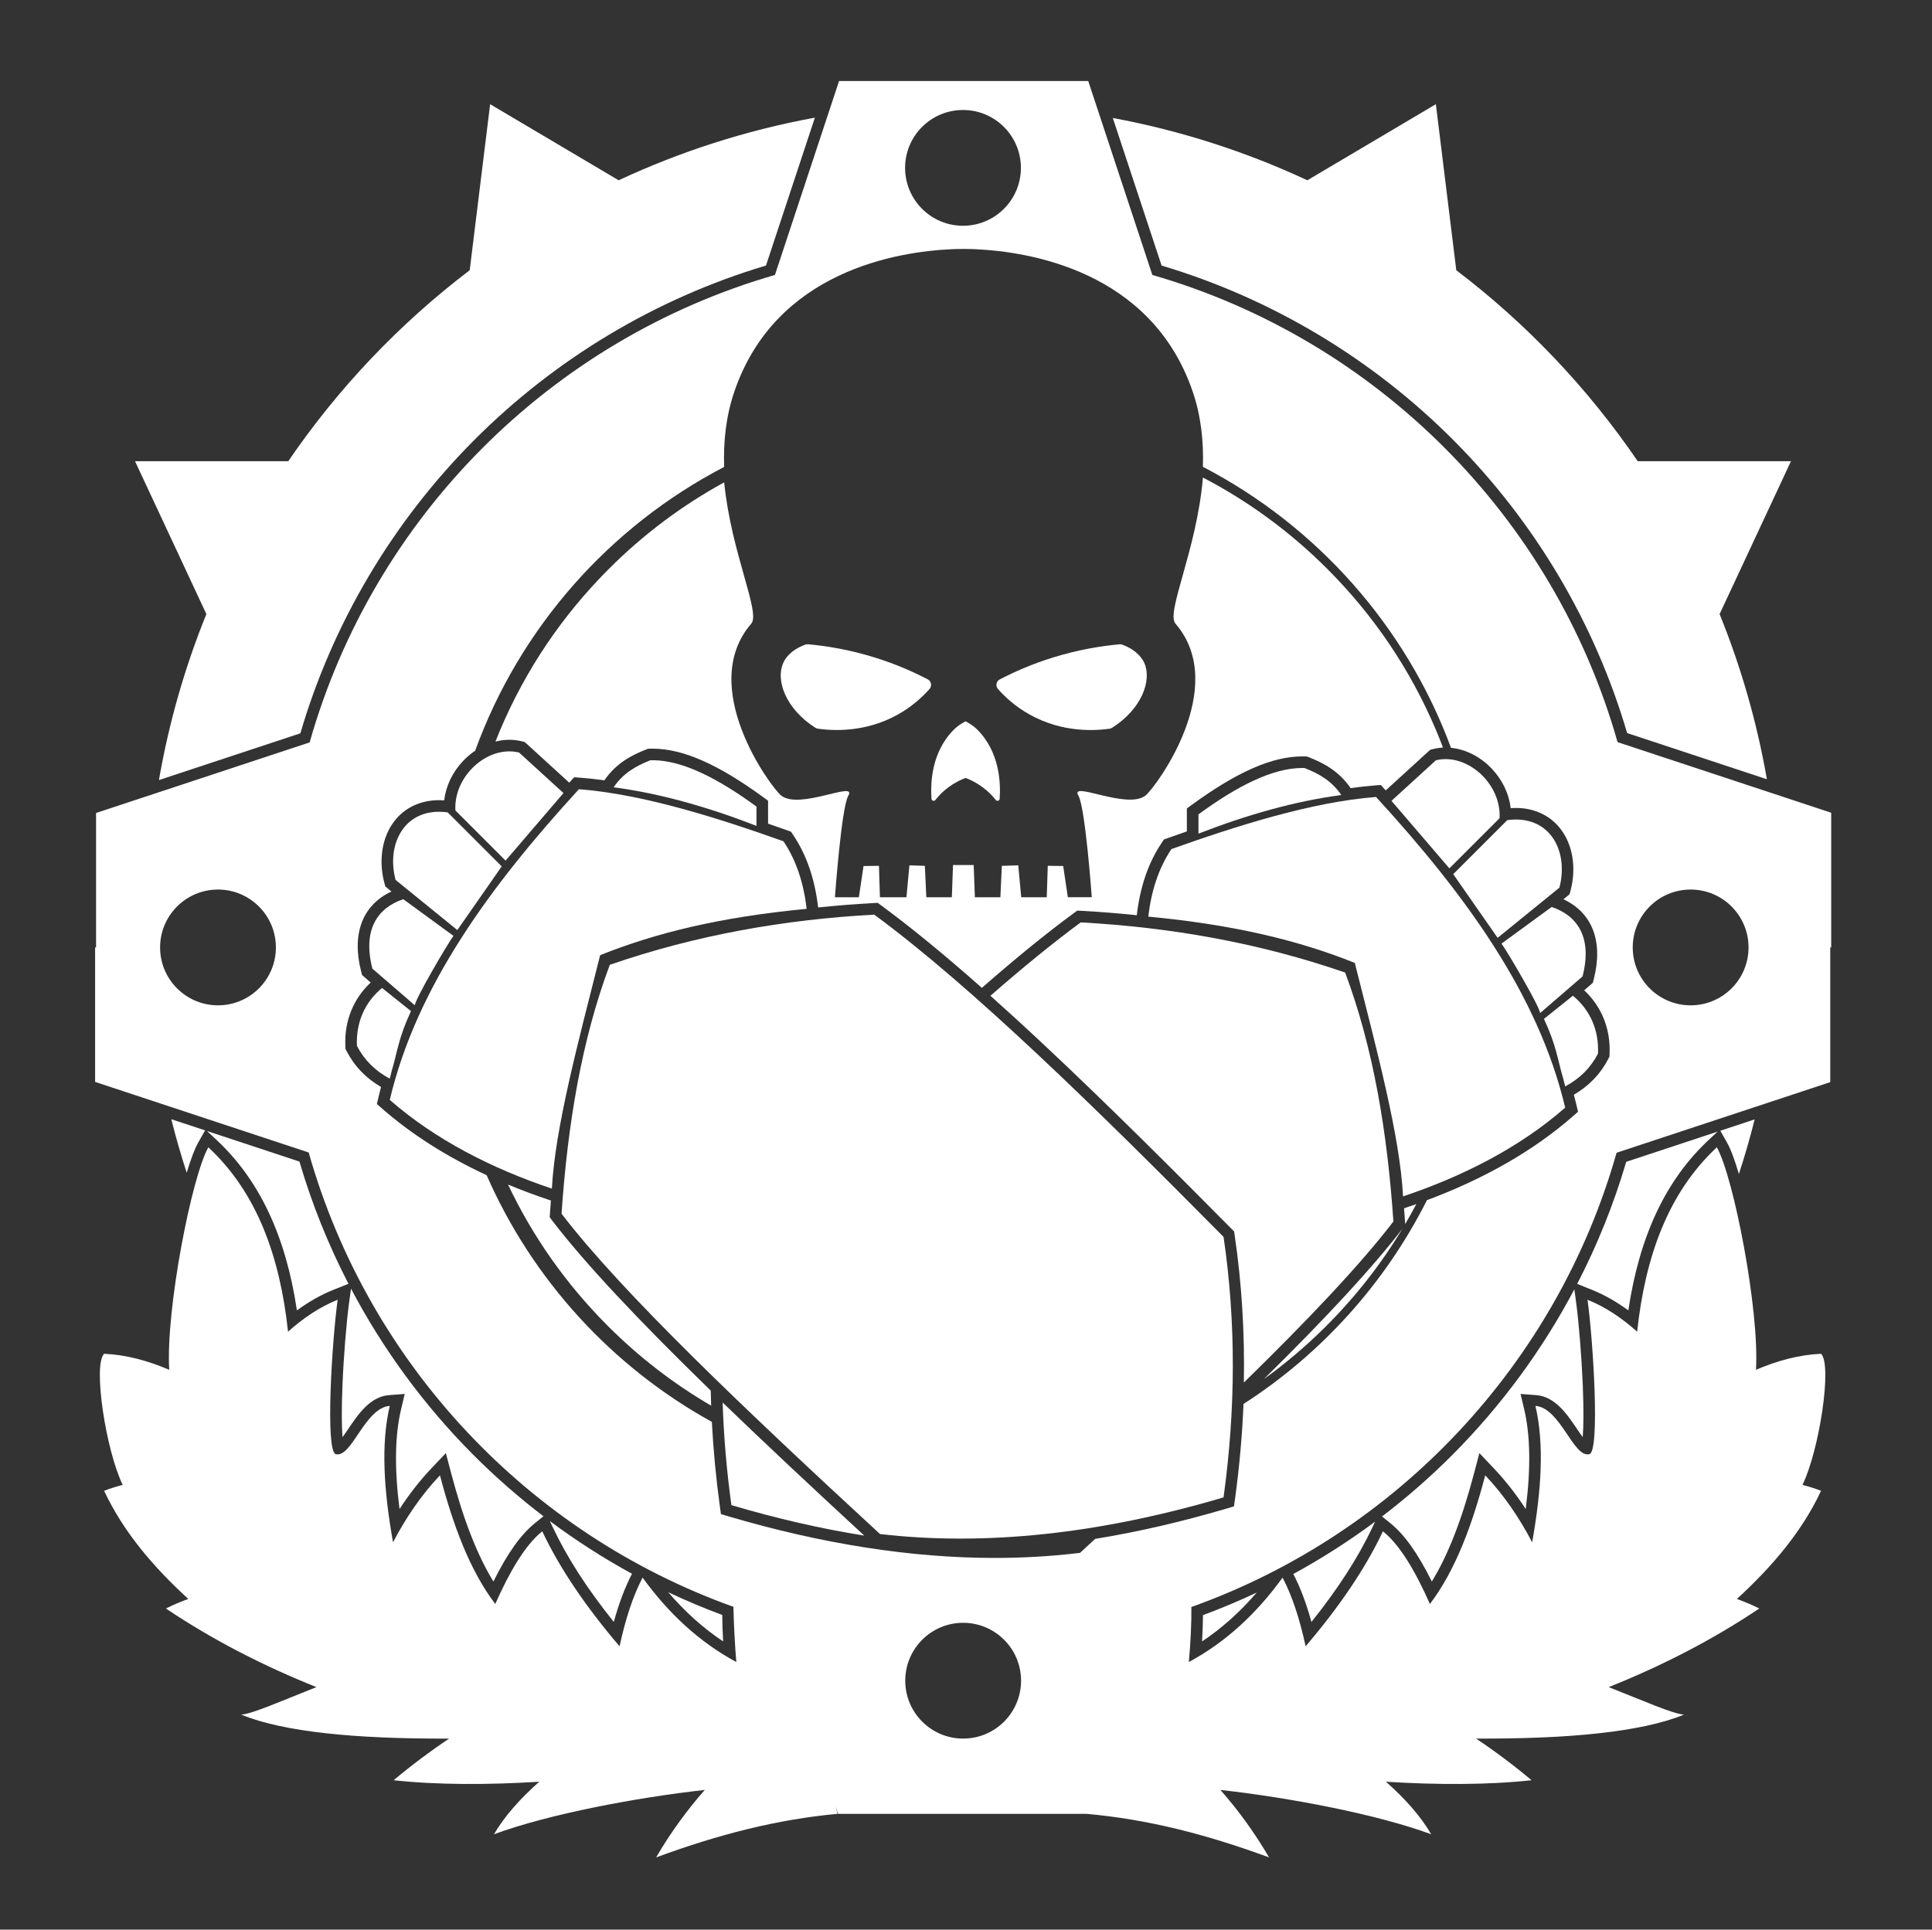 <svg width="1001" height="1000" viewBox="0 0 1001 1000" fill="none" xmlns="http://www.w3.org/2000/svg">
<rect x="0" y="0" width="1001" height="1000" fill="#333333" stroke="none"/>
<path d="M452.945 474C406.305 476.54 360.535 484.58 315.945 500C301.345 538.99 294.105 582.69 290.945 629C322.515 670.22 386.575 731.01 455.945 795C510.615 801.33 569.985 794.91 633.945 776C640.235 730.26 640.455 685.23 633.945 641C567.405 573.76 503.305 511.08 452.945 474Z" fill="white"/>
<path d="M310.945 495C339.875 483.42 373.085 475.26 417.945 471C416.395 457.85 412.675 446.02 405.945 436C372.725 424.17 333.395 411.56 299.945 409C254.185 458.97 215.835 511.17 201.945 570C225.595 590.71 255.035 605.62 285.945 616C287.535 584.85 299.445 540.54 310.945 495Z" fill="white"/>
<path d="M202.945 555C205.945 545 206.355 538.13 212.945 524L197.945 512C189.075 519.32 184.375 529.8 184.945 542C188.645 549.2 194.255 554.9 201.945 559L202.945 555Z" fill="white"/>
<path d="M214.945 521C214.945 518 231.945 489 234.945 485L208.945 466C195.495 470.54 187.785 481.89 192.945 502L214.945 521Z" fill="white"/>
<path d="M236.946 482L259.946 449L231.946 421C209.946 418 199.946 437 204.946 456L236.946 482Z" fill="white"/>
<path d="M261.946 446L291.946 411L268.946 390C267.366 389.61 265.766 389.41 264.176 389.39C264.076 389.39 263.966 389.38 263.866 389.38C263.676 389.38 263.486 389.39 263.296 389.4C249.006 389.77 235.066 404.1 235.946 420L261.946 446Z" fill="white"/>
<path d="M606.945 440.02C600.215 450.04 596.495 461.87 594.945 475.02C639.805 479.28 673.015 487.44 701.945 499.02C713.445 544.56 725.355 588.87 726.945 620.02C757.855 609.64 787.295 594.73 810.945 574.02C797.055 515.19 758.705 462.99 712.945 413.02C679.495 415.58 640.165 428.19 606.945 440.02Z" fill="white"/>
<path d="M675.945 398.02C675.535 398.01 675.125 398 674.715 398C674.685 398 674.665 398 674.635 398C659.155 398.03 640.815 407.51 620.945 422.02V432.02C645.975 422.3 670.685 415.23 694.945 412.02C690.245 404.98 683.795 401.12 675.945 398.02Z" fill="white"/>
<path d="M814.945 516.02L799.945 528.02C806.535 542.15 806.945 549.02 809.945 559.02L810.945 563.02C818.635 558.92 824.245 553.22 827.945 546.02C828.515 533.82 823.815 523.34 814.945 516.02Z" fill="white"/>
<path d="M777.945 489.02C780.945 493.02 797.945 522.02 797.945 525.02L819.945 506.02C825.105 485.91 817.395 474.56 803.945 470.02L777.945 489.02Z" fill="white"/>
<path d="M775.945 486.02L807.945 460.02C812.945 441.02 802.945 422.02 780.945 425.02L752.945 453.02L775.945 486.02Z" fill="white"/>
<path d="M743.945 394.02L720.945 415.02L750.945 450.02L776.945 424.02C777.825 408.12 763.885 393.79 749.595 393.42C749.405 393.41 749.215 393.4 749.025 393.4C748.925 393.4 748.815 393.41 748.715 393.41C747.115 393.43 745.525 393.62 743.945 394.02Z" fill="white"/>
<path d="M378.946 780.02C402.526 786.99 425.476 792.26 447.796 795.82C420.766 770.86 396.186 747.85 374.406 726.83C374.976 744.44 376.496 762.18 378.946 780.02Z" fill="white"/>
<path d="M721.946 633.02C718.786 586.71 711.546 543.01 696.946 504.02C652.356 488.6 606.586 480.56 559.946 478.02C545.406 488.73 529.716 501.58 513.156 516.04C522.056 523.99 531.426 532.56 541.306 541.83C574.836 573.25 610.616 609.09 638.036 636.8L639.416 638.2L639.706 640.15C643.356 664.99 644.936 690.51 644.456 716.49C677.146 684.54 704.506 655.79 721.946 633.02Z" fill="white"/>
<path d="M838.085 384.6C805.025 268.02 713.415 176.07 597.055 142.5L563.835 42H434.725L401.505 142.5C285.095 176.08 193.465 268.1 160.435 384.74L49.775 421.32V491H49.275V560.68L159.935 597.26C190.945 706.79 273.635 794.6 379.995 832.71C380.175 841.38 380.785 853.34 381.505 861.32C362.405 851.04 346.405 836.18 332.945 817.58C327.845 827.29 323.985 839.38 321.005 853.18C303.495 832.61 290.065 812.89 280.945 793.58C272.035 800.76 264.085 814.42 256.605 831.24C243.225 813.63 234.615 789.86 227.945 764.58C218.325 774.72 210.215 786.64 203.635 799.28C198.905 772.79 197.245 748.46 201.945 728.58C188.945 729.58 182.225 755.83 173.945 753.58C168.485 752.1 171.945 695.58 174.945 673.58C165.265 677.47 156.915 683.3 149.235 690.12C145.075 651.3 133.205 618.08 107.945 594.58C99.305 609.83 85.835 678.71 87.675 709.88C76.435 705.08 65.195 702.08 53.945 701.58C48.065 707.34 54.855 751.66 63.575 769.53C60.325 770.37 57.105 771.37 53.945 772.58C63.685 793.43 79.075 811.73 97.555 828.63C93.545 830.09 89.665 831.74 85.945 833.58C110.345 849.95 136.465 863.33 163.965 874.33C145.315 881.68 130.855 888.16 124.945 888.58C146.775 897.52 183.995 901.22 232.705 901C222.985 907.49 213.385 914.67 203.945 922.58C226.135 925.05 253.405 925.01 279.415 923.35C269.595 932.02 261.415 941.21 255.945 950.58C284.565 940.04 329.955 931.53 365.165 927.61C355.575 938.47 347.065 950.36 339.945 962.58C372.095 950.74 402.335 942.93 433.945 940L433.005 936.29L434.235 940H562.945C594.835 942.86 625.125 950.65 657.525 962.58C650.405 950.36 641.895 938.47 632.305 927.61C667.515 931.53 712.905 940.05 741.525 950.58C736.065 941.2 727.885 932.02 718.055 923.35C744.055 925.01 771.335 925.05 793.525 922.58C784.085 914.67 774.495 907.49 764.765 901C813.475 901.21 850.685 897.52 872.525 888.58C866.615 888.16 852.155 881.68 833.505 874.33C860.995 863.33 887.125 849.95 911.525 833.58C907.805 831.74 903.935 830.09 899.915 828.63C918.395 811.73 933.785 793.44 943.525 772.58C940.365 771.37 937.155 770.37 933.895 769.53C942.605 751.66 949.405 707.34 943.525 701.58C932.285 702.08 921.035 705.08 909.795 709.88C911.635 678.71 898.165 609.83 889.525 594.58C864.275 618.09 852.395 651.31 848.235 690.12C840.555 683.3 832.195 677.46 822.525 673.58C825.525 695.58 828.985 752.1 823.525 753.58C815.245 755.83 808.525 729.58 795.525 728.58C800.225 748.45 798.565 772.79 793.835 799.28C787.255 786.64 779.155 774.73 769.525 764.58C762.855 789.87 754.245 813.63 740.865 831.24C733.385 814.42 725.435 800.76 716.525 793.58C707.405 812.89 693.975 832.62 676.465 853.18C673.485 839.38 669.625 827.29 664.525 817.58C651.065 836.18 635.075 851.04 615.965 861.32C616.875 851.14 617.365 841.14 617.275 832.81C723.725 794.78 806.505 706.97 837.575 597.4L948.275 560.81V491H948.775V421.19L838.085 384.6ZM112.945 521C96.375 521 82.945 507.57 82.945 491C82.945 474.43 96.375 461 112.945 461C129.515 461 142.945 474.43 142.945 491C142.945 507.57 129.515 521 112.945 521ZM498.945 57C515.515 57 528.945 70.43 528.945 87C528.945 103.57 515.515 117 498.945 117C482.375 117 468.945 103.57 468.945 87C468.945 70.43 482.375 57 498.945 57ZM499.025 901C482.455 901 469.025 887.57 469.025 871C469.025 854.43 482.455 841 499.025 841C515.595 841 529.025 854.43 529.025 871C529.025 887.57 515.595 901 499.025 901ZM833.935 546.3L833.875 547.6L833.275 548.76C829.265 556.57 823.255 562.79 815.445 567.34C815.905 569.1 816.355 570.87 816.775 572.64L817.605 576.15L814.885 578.53C794.715 596.19 769.325 610.77 739.315 621.98C717.605 665.11 684.655 701.6 644.285 727.59C643.615 743.85 642.135 760.38 639.875 776.82L639.345 780.66L635.635 781.76C612.395 788.63 589.455 793.93 567.415 797.51C565.285 799.48 563.145 801.45 561.005 803.43L559.565 804.76L557.625 804.98C543.865 806.57 529.605 807.38 515.245 807.38C472.165 807.38 425.735 800.11 377.235 785.77L373.525 784.67L372.995 780.83C370.975 766.14 369.585 751.42 368.825 736.87C317.205 708.36 275.955 663.38 252.135 609.03C231.295 599.35 213.155 587.8 197.985 574.51L195.265 572.13L196.095 568.62C196.515 566.85 196.955 565.08 197.415 563.31C189.605 558.76 183.605 552.54 179.595 544.74L178.995 543.58L178.935 542.28C178.335 529.32 182.975 517.68 192.065 509.18L189.015 506.54L187.595 505.31L187.125 503.49C182.095 483.9 187.815 469.04 202.815 462L201.155 460.65L199.635 459.41L199.135 457.52C196.035 445.73 197.965 433.78 204.315 425.55C209.715 418.54 217.935 414.68 227.455 414.68C228.335 414.68 229.225 414.71 230.135 414.78C231.015 407.39 234.415 400.18 239.885 394.4C241.825 392.35 243.945 390.56 246.195 389.05C269.295 325.38 315.745 272.92 375.185 241.98C374.755 229.09 376.085 215.77 380.505 202.86C401.925 140.22 465.375 130.43 492.775 129.16C492.775 129.16 495.075 129.01 499.095 129.01C499.145 129.01 499.145 129.01 499.195 129.01C499.245 129.01 499.245 129.01 499.295 129.01C503.275 129.01 505.615 129.16 505.615 129.16C533.055 130.44 596.455 140.23 617.935 202.86C622.345 215.75 623.665 229.05 623.235 241.92C682.265 272.61 728.485 324.52 751.785 387.55C759.465 388.31 767.065 392.17 772.975 398.43C778.445 404.21 781.845 411.42 782.725 418.81C783.635 418.75 784.525 418.71 785.405 418.71C794.925 418.71 803.145 422.57 808.545 429.58C814.895 437.81 816.825 449.76 813.725 461.55L813.225 463.44L811.705 464.68L810.045 466.03C825.045 473.06 830.765 487.93 825.735 507.52L825.265 509.34L823.845 510.57L820.795 513.21C829.895 521.69 834.545 533.34 833.935 546.3ZM875.945 521C859.375 521 845.945 507.57 845.945 491C845.945 474.43 859.375 461 875.945 461C892.515 461 905.945 474.43 905.945 491C905.945 507.57 892.515 521 875.945 521Z" fill="white"/>
<path d="M601.844 137.63C658.744 154.6 710.994 185.87 753.134 228.19C795.284 270.52 826.324 322.91 843.044 379.9L915.454 403.84C910.274 374.13 901.994 345.48 890.954 318.24L927.944 239H848.514C822.714 201.16 790.934 167.72 754.524 140.05L743.944 54L677.354 93.43C645.694 78.66 611.894 67.71 576.564 61.14L601.844 137.63Z" fill="white"/>
<path d="M82.345 404.26L155.625 380.03C172.325 323.02 203.365 270.59 245.525 228.23C287.675 185.88 339.945 154.6 396.865 137.62L422.205 60.97C386.545 67.52 352.455 78.54 320.525 93.43L253.945 54L243.365 140.05C206.965 167.72 175.185 201.16 149.375 239H69.945L106.925 318.24C95.835 345.6 87.525 374.4 82.345 404.26Z" fill="white"/>
<path d="M651.124 825.32C642.014 829.61 632.734 833.52 623.284 837.02C623.244 841.7 623.054 846.4 622.814 850.64C633.014 843.86 642.484 835.39 651.124 825.32Z" fill="white"/>
<path d="M711.116 791.44L712.466 788.57C698.976 798.6 684.816 807.67 670.096 815.7C673.716 822.68 676.816 830.88 679.476 840.56C693.296 823.3 703.696 807.15 711.116 791.44Z" fill="white"/>
<path d="M817.025 740.46C817.865 741.7 818.965 743.33 820.035 744.78C820.435 739.82 820.615 731.33 820.065 717.93C819.455 703.06 818.025 685.33 816.595 674.81L815.695 668.18C799.115 699.55 777.875 728.49 752.655 753.82C741.165 765.36 728.925 776.06 716.045 785.89L720.315 789.33C727.655 795.25 734.605 804.98 741.855 819.6C750.305 805.81 757.365 787.65 763.745 763.47L766.495 753.06L773.905 760.87C779.865 767.15 785.425 774.24 790.505 782.04C793.185 760.92 792.905 743.91 789.715 730.38L787.825 722.39L796.015 723.02C805.765 723.77 812.005 733.02 817.025 740.46Z" fill="white"/>
<path d="M900.956 608.42C903.996 599.12 906.726 589.68 909.116 580.11L891.326 585.99L894.756 592.05C896.706 595.48 898.826 601.21 900.956 608.42Z" fill="white"/>
<path d="M843.666 679.1C849.446 640.37 863.166 611.35 885.456 590.6L889.926 586.44L842.566 602.1C836.146 623.97 827.616 645.16 817.166 665.36L824.786 668.42C831.186 671.01 837.426 674.53 843.666 679.1Z" fill="white"/>
<path d="M327.445 815.59C312.655 807.51 298.435 798.39 284.895 788.29L286.375 791.43C293.795 807.15 304.185 823.3 318.015 840.55C320.695 830.83 323.815 822.6 327.445 815.59Z" fill="white"/>
<path d="M374.675 850.65C374.425 846.38 374.235 841.65 374.195 836.94C364.695 833.41 355.365 829.47 346.205 825.15C354.895 835.29 364.405 843.82 374.675 850.65Z" fill="white"/>
<path d="M107.236 586.13L112.046 590.61C134.326 611.35 148.056 640.38 153.836 679.11C160.066 674.54 166.306 671.01 172.726 668.44L180.546 665.3C170.086 645.07 161.556 623.86 155.146 601.97L107.236 586.13Z" fill="white"/>
<path d="M106.266 585.81L88.756 580.02C91.106 589.4 93.766 598.65 96.736 607.76C98.796 600.86 100.846 595.37 102.736 592.04L106.266 585.81Z" fill="white"/>
<path d="M206.995 782.04C212.085 774.23 217.635 767.15 223.595 760.87L231.005 753.06L233.755 763.47C240.135 787.65 247.195 805.8 255.645 819.6C262.895 804.98 269.845 795.25 277.185 789.33L281.575 785.79C268.725 775.97 256.495 765.28 245.035 753.76C219.735 728.34 198.455 699.3 181.855 667.82L180.905 674.81C179.475 685.33 178.045 703.06 177.435 717.93C176.885 731.33 177.065 739.82 177.465 744.78C178.535 743.33 179.635 741.7 180.475 740.46C185.495 733.02 191.735 723.77 201.505 723.02L209.695 722.39L207.805 730.38C204.595 743.92 204.325 760.92 206.995 782.04Z" fill="white"/>
<path d="M484.645 414.58C486.285 412.48 488.535 410.07 491.565 407.87C494.795 405.51 497.915 404.03 500.275 403.16C502.685 404.03 505.755 405.52 508.985 407.87C512.005 410.07 514.265 412.48 515.905 414.58C516.575 415.4 517.905 414.99 517.955 413.91C518.465 406.02 518.105 389.73 506.175 377.94C504.635 376.4 502.585 375.07 500.285 373.79C497.925 375.07 495.935 376.4 494.395 377.94C482.455 389.72 482.095 405.97 482.615 413.91C482.655 414.99 483.985 415.4 484.645 414.58Z" fill="white"/>
<path d="M422.506 377.18C422.866 377.44 423.326 377.59 423.786 377.64C430.756 378.61 447.966 380 465.336 370.21C472.556 366.16 477.886 361.24 481.576 357.09C482.956 355.5 482.546 353.04 480.706 352.07C473.226 348.18 464.106 344.13 453.396 340.8C440.176 336.65 428.236 334.75 418.606 333.88C418.146 333.88 417.686 333.93 417.226 334.08C409.236 337 406.676 341.71 406.006 343.15C401.496 352.54 407.286 367.55 422.506 377.18Z" fill="white"/>
<path d="M533.326 370.22C550.746 380.01 567.906 378.62 574.876 377.65C575.336 377.6 575.746 377.45 576.156 377.19C591.376 367.61 597.166 352.55 592.706 343.17C591.986 341.79 589.426 337.02 581.486 334.1C581.026 333.9 580.566 333.84 580.106 333.9C570.526 334.77 558.586 336.67 545.316 340.82C534.606 344.15 525.486 348.2 518.006 352.09C516.106 353.06 515.696 355.52 517.086 357.11C520.766 361.25 526.096 366.17 533.326 370.22Z" fill="white"/>
<path d="M727.455 626.18C727.615 628.32 727.785 630.44 727.935 632.61L728.055 634.35C730.055 630.94 731.985 627.48 733.835 623.98C732.185 624.56 730.535 625.14 728.865 625.71L727.455 626.18Z" fill="white"/>
<path d="M270.405 384.18L271.875 384.55L272.995 385.57L294.935 405.6C295.135 405.38 295.325 405.17 295.525 404.95L297.495 402.8L300.405 403.02C304.155 403.31 308.345 403.72 313.155 404.38C319.255 395.43 327.475 391.28 334.735 388.42L335.705 388.04L336.745 388.01C337.225 387.99 337.695 387.99 338.175 387.99C353.755 387.99 371.965 395.99 395.485 413.16L397.945 414.96V418V426.84C401.185 427.96 404.515 429.12 407.955 430.35L409.815 431.01L410.915 432.65C417.885 443.01 422.125 455.32 423.895 470.28C433.305 469.3 442.865 468.54 452.615 468.01L454.765 467.89L456.495 469.17C471.965 480.56 489.085 494.58 508.725 511.94C526.485 496.4 542.115 483.7 556.385 473.19L558.115 471.91L560.265 472.03C570.005 472.56 579.565 473.32 588.985 474.3C590.745 459.34 594.995 447.03 601.965 436.67L603.065 435.03L604.925 434.37C608.175 433.21 611.515 432.04 614.935 430.85V422.02V418.97L617.395 417.17C640.925 400 659.135 392 674.715 392C675.195 392 675.675 392.01 676.145 392.02L677.185 392.05L678.155 392.43C685.425 395.3 693.665 399.45 699.765 408.43C704.075 407.83 708.335 407.35 712.495 407.03L715.405 406.81L717.375 408.96C717.575 409.17 717.775 409.39 717.965 409.61L739.905 389.58L741.025 388.56L742.495 388.19C744.165 387.77 745.885 387.52 747.635 387.43C746.485 384.42 745.305 381.41 744.045 378.43C730.795 347.09 711.815 318.95 687.645 294.78C668.535 275.67 646.935 259.83 623.255 247.47C620.105 284.97 603.985 317.34 609.005 323.16C637.335 355.95 598.865 407.9 593.585 412.21C584.105 419.9 553.985 404.27 558.745 412.36C562.335 418.51 565.665 464.98 565.665 464.98H553.265L550.855 448.79L542.865 448.69L542.335 465H529.115L527.575 448.45L519.065 448.71L518.315 465H505.095L504.485 448.3H493.775L493.165 465H479.945L479.175 448.71L471.185 448.45L469.635 465H455.905L455.395 448.71L447.405 448.81L444.995 465H432.595C432.595 465 435.925 418.53 439.515 412.38C444.275 404.28 414.155 419.96 404.675 412.23C399.445 407.98 360.925 355.97 389.255 323.18C394.175 317.51 378.825 286.44 375.205 249.98C353.345 261.95 333.325 276.95 315.485 294.8C291.315 318.97 272.345 347.11 259.085 378.45C258.265 380.4 257.465 382.35 256.695 384.31C259.065 383.71 261.475 383.39 263.875 383.39C266.085 383.38 268.285 383.65 270.405 384.18Z" fill="white"/>
<path d="M286.185 632.65L284.805 630.85L284.955 628.59C285.105 626.42 285.275 624.29 285.435 622.16L284.035 621.69C276.845 619.28 269.915 616.67 263.225 613.89C276.125 641.1 293.495 665.72 314.975 687.2C331.105 703.33 349.015 717.14 368.465 728.48C368.375 725.87 368.295 723.26 368.245 720.66C329.575 683.05 302.725 654.24 286.185 632.65Z" fill="white"/>
<path d="M654.826 714.71C666.246 706.47 677.046 697.29 687.136 687.2C702.416 671.92 715.616 655.05 726.606 636.79C711.556 656.42 688.006 682 654.826 714.71Z" fill="white"/>
<path d="M338.175 393.98C337.765 393.98 337.355 393.99 336.945 394C329.095 397.1 322.645 400.96 317.945 408C342.205 411.21 366.915 418.28 391.945 428V418C372.075 403.49 353.735 394.02 338.255 393.98C338.235 393.98 338.205 393.98 338.175 393.98Z" fill="white"/>
</svg>
